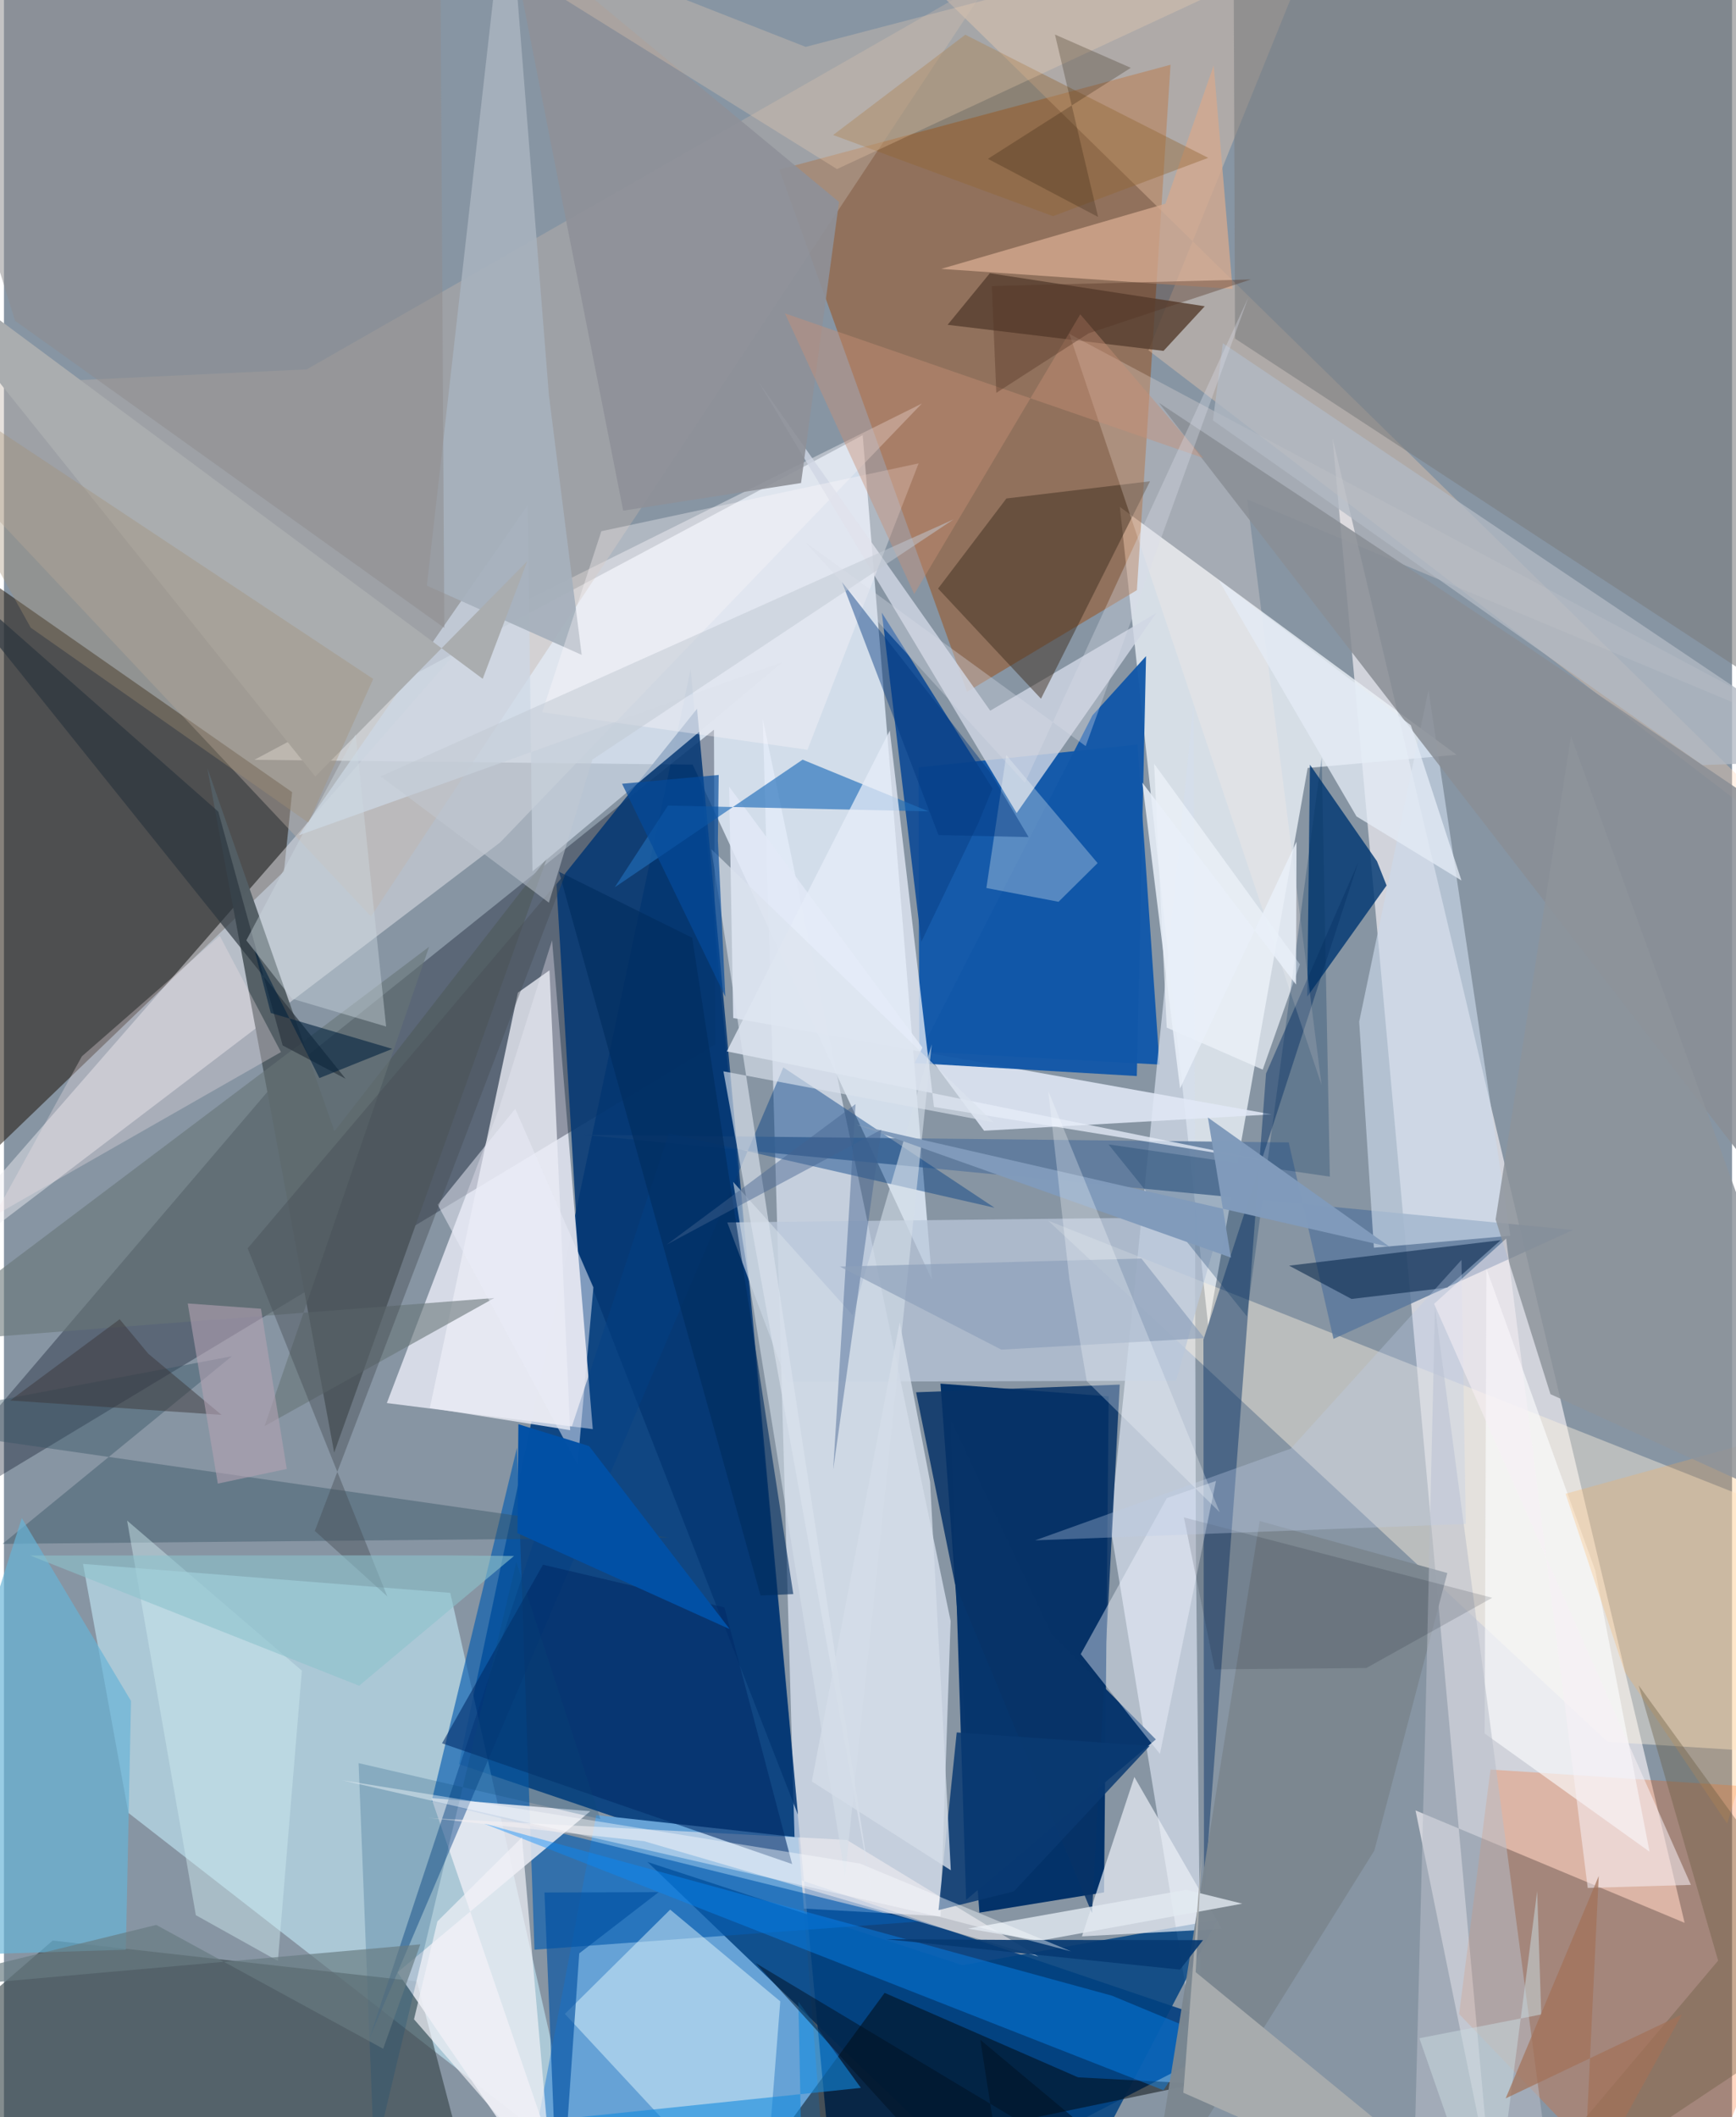 <svg xmlns="http://www.w3.org/2000/svg" width="228" height="278" viewBox="0 0 836 1024"><path fill="#8795a3" d="M0 0h836v1024H0z"/><path fill="#104682" fill-opacity=".992" d="M220.124 853.244l382.85 129.838L403.531 1086l-71.333-762.3z"/><path fill="#013068" fill-opacity=".973" d="M534.421 675.373l-2.226 239.916-60.302 9.79-18.839-255.855z"/><path fill="#e6effc" fill-opacity=".792" d="M415.44 210.494l-294.328 157.01 212.063 2.318L448.944 619z"/><path fill="#eeebf1" fill-opacity=".714" d="M682.87 875.638l36.333 178.395-76.482-842.198 170.33 718.174z"/><path fill="#1c1207" fill-opacity=".529" d="M-36.33 260.505L139.396 383.13l-3.926 38.3L-62 611.608z"/><path fill="#ecf2f9" fill-opacity=".784" d="M582.63 641.693l-42.8-396.525 162.892 119.88-72.01 6.389z"/><path fill="#e7f0fe" fill-opacity=".639" d="M453.086 926.83l4.884-142.8-90.88-436.26 16.345 575.15z"/><path fill="#d8dbe7" fill-opacity=".976" d="M265.167 454.772l19.69 236.45-99.632-12.61 54.14-142.06z"/><path fill="#014fab" fill-opacity=".847" d="M559.02 514.89l-10.647-154.756-105.935 10.992.365 137.427z"/><path fill="#a04300" fill-opacity=".435" d="M548.087 285.433l-82.176 49.194-90.793-252.625 189.239-50.67z"/><path fill="#c7f1ff" fill-opacity=".557" d="M60.192 876.828l-21.944-120.43L215.906 770.4l62.088 275.992z"/><path fill="#000c20" fill-opacity=".329" d="M132.813 521.802l210.665-168.89.598 152.26L-62 750.127z"/><path fill="#344246" fill-opacity=".608" d="M199.747 958.345L23.572 938.586l-84.545 73.167L233.222 1086z"/><path fill="#d4deeb" fill-opacity=".722" d="M576.607 749.278l2.708 258.817-44.097-270.04L575.57 339.85z"/><path fill="#66a2d6" d="M246.935 1086l150.861-24.983-13.535-172.35-97.75-10.781z"/><path fill="#edeef2" fill-opacity=".467" d="M-62 637.222l302.09-229.82 203.928-212.195-212.526 105.672z"/><path fill="#004280" fill-opacity=".843" d="M463.63 950.482l123.3-21.946L504.668 1086l-193.33-185.417z"/><path fill="#fff2e1" fill-opacity=".424" d="M505.13 590.38l270.725 252.11 68.147 4.272L898 746.024z"/><path fill="#5b799d" fill-opacity=".843" d="M621.527 552.548l-341.185-3.68 478.687 46.018-115.827 52.688z"/><path fill="#d0d6e3" fill-opacity=".812" d="M489.918 393.272l-124.79-208.427 111.995 158.896 80.301-47.186z"/><path fill="#075daf" fill-opacity=".651" d="M206.882 871.175l41.315-171.014 8.444 242.834 185.805-13.606z"/><path fill="#e2e9f6" fill-opacity=".859" d="M613.257 538.984l-260.46-46.599-1.989-111.901 123.345 166.412z"/><path fill="#ff5800" fill-opacity=".243" d="M719.158 855.86l-15.189 118.25L811.4 1086 898 867.646z"/><path fill="#013872" fill-opacity=".816" d="M664.228 416.55l4.644 11.734-38.38 53.772 1.306-112.184z"/><path fill="#053874" fill-opacity=".867" d="M277.837 605.314l106.261 272.338L335.3 342.801l-68.011 84.93z"/><path fill="#545f65" fill-opacity=".984" d="M159.754 702.589l102.923-287.59-102.778 132.14-61.512-175.658z"/><path fill="#e8ebf3" fill-opacity=".859" d="M283.648 876.024l-93.245 77.926L280.809 1086 206.78 869.67z"/><path fill="#ffd6b5" fill-opacity=".329" d="M631.053-21.73l-77.346 191.188L898 433.103 392.668-62z"/><path fill="#c0b4ab" fill-opacity=".4" d="M478.238-11.065L146.452 178.661-62 188.447l239.541 254.8z"/><path fill="#e7faff" fill-opacity=".467" d="M375.558 967.993l-53.265-44.374-50.937 50.443L367 1076.968z"/><path fill="#0a3465" fill-opacity=".475" d="M580.552 917.774l30.002-398.524 44.587-102.147-74.878 230.843z"/><path fill="#ebecf4" fill-opacity=".788" d="M263.906 469.309l10 222.42-67.855-10.787 42.559-200.814z"/><path fill="#b9c8db" fill-opacity=".722" d="M567.066 667.781l-188.19.594-28.946-77.138 239.507-2.69z"/><path fill="#7b7d7f" fill-opacity=".584" d="M898 361.745V-62H594.733l.824 225.75z"/><path fill="#1157a8" fill-opacity=".957" d="M552.506 317.358l-25.92 28.629-86.08 168.18 107.538 6.281z"/><path fill="#0f4b95" fill-opacity=".91" d="M471.404 398.022l-27.633 57.536-19.093-159.23 53.56 85.018z"/><path fill="#ebeff6" fill-opacity=".702" d="M534.378 897.286l-12.885 39.257 67.698-3.608-42.334-73.47z"/><path fill="#000607" fill-opacity=".486" d="M519.638 1004.744l57.782 3.03-216.647 45.137 65.274-89.03z"/><path fill="#1f6db9" fill-opacity=".643" d="M321.23 389.632l-25.719 39.497 90.844-61.704 60.964 25.01z"/><path fill="#058afd" fill-opacity=".412" d="M560.92 1010.961L231.978 881.91l304.058 83.333 43.546 18.095z"/><path fill="#403123" fill-opacity=".506" d="M451.903 284.666l33.05-43.566 69.485-8.323-52.748 105.169z"/><path fill="#335262" fill-opacity=".412" d="M-62 688.439l383.659 55.243-322.356 3.041 110.928-90.746z"/><path fill="#68b4d7" fill-opacity=".678" d="M-58.934 946.673L58.97 943.02l2.5-120.33-52.847-88.451z"/><path fill="#034084" fill-opacity=".447" d="M479.235 584.147l-157.574-36.03-144.781 437.59L377.038 516.27z"/><path fill="#ccdaeb" fill-opacity=".643" d="M662.732 603.473l-7.114-109.331 33.526-160.375 39.583 263.934z"/><path fill="#584131" fill-opacity=".827" d="M476.935 132.158L456.519 157.1l104.442 12.615 19.953-21.59z"/><path fill="#07356c" fill-opacity=".988" d="M458.064 686.823l7.417 232.094 91.771-77.621-50.508-50.997z"/><path fill="#e6ecf8" fill-opacity=".757" d="M428.535 353.324l-78.829 155.189 263.133 53.43-162.92-26.552z"/><path fill="#7c8790" fill-opacity=".969" d="M662.963 895.045l-109.054 174.721 53.565-334.097 90.794 25.148z"/><path fill="#cdd8e5" fill-opacity=".718" d="M253.467 244.129l2.213 177.337 121.127-101.317-234.174 83.862z"/><path fill="#d4a98f" fill-opacity=".792" d="M561.91 98.524L453.397 130.05l140.959 9.692-9.118-108.081z"/><path fill="#fcfdff" fill-opacity=".62" d="M796.084 895.61L769.85 759.681l-52.683-146.07-.86 224.82z"/><path fill="#fff0e7" fill-opacity=".247" d="M601.428 241.52L898 365.442 515.389 161.487l122.028 363.276z"/><path fill="#002146" fill-opacity=".537" d="M621.711 612.155l30.207 16.097 46.333-5.477 25.824-22.952z"/><path fill="#073367" fill-opacity=".855" d="M459.997 765.733l-18.74-92.333 98.523-3.716-13.424 255.637z"/><path fill="#b9bec8" fill-opacity=".549" d="M692.287 632.1l60.079 453.9-69.597-60.978 4.803-189.128z"/><path fill="#f8f1f4" fill-opacity=".518" d="M407.73 889.9l92.71 56.422-190.797-55.82-104.414-11.214z"/><path fill="#898e95" fill-opacity=".859" d="M558.771 194.841l176.36 116.694 139.98 94.66L898 633.44z"/><path fill="#002a67" fill-opacity=".576" d="M348.55 777.454l-87.79-20.664-48.83 86.386 169.364 58.41z"/><path fill="#fcfffe" fill-opacity=".294" d="M475.263 429.504l34.919 6.653 18.895-18.704-44.178-52.26z"/><path fill="#a6b1bc" fill-opacity=".945" d="M263.624 191.046L243.616-62 204.61 283.253l74.875 33.487z"/><path fill="#f0f6ff" fill-opacity=".416" d="M520.915 800.045l38.311 48.265 27.12-132.026-23.78 8.296z"/><path fill="#edf3fb" fill-opacity=".698" d="M562.503 497.018l-6.086-127.613 70.53 97-17.992 50.946z"/><path fill="#926633" fill-opacity=".412" d="M507.493 104.55L401.138 65.301l63.935-48.503L582.58 76.344z"/><path fill="#8e9198" fill-opacity=".906" d="M299.564 246.992L244.15-34.616 403.983 97.67l-18.372 135.95z"/><path fill="#677577" fill-opacity=".584" d="M237.226 627.79l-111.141 61.962 79.581-231.814L-49.07 649.955z"/><path fill="#05315c" fill-opacity=".271" d="M637.483 366.251l3.943 202.851-107.084-15.594 66.93 83.158z"/><path fill="#d5dee9" fill-opacity=".584" d="M352.756 571.634l57.846 64.504 38.229-131.062-41.936 402.27z"/><path fill="#cfebef" fill-opacity=".455" d="M92.831 926.306l39.688 22.124 11.6-140.393-84.54-72.574z"/><path fill="#094875" fill-opacity=".224" d="M171.569 852.759l116.952 27.063-40.634-124.298-68.765 288.375z"/><path fill="#ffdcb8" fill-opacity=".247" d="M402.992 81.771L172.276-62l215.58 84.68L712.11-62z"/><path fill="#e4ebf5" fill-opacity=".773" d="M680.63 350.79l-92.993-70.252 66.677 114.327 50.78 31z"/><path fill="#b2bac4" fill-opacity=".776" d="M584.868 203.334l4.797-37.32 299.87 201.552-67.792 2.485z"/><path fill="#0050a1" fill-opacity=".639" d="M278.31 944.774L268.482 1086l-6.996-170.66 55.242-.18z"/><path fill="#f2f2f8" fill-opacity=".694" d="M264.92 1053.166l-66.547-76.511 11.319-47.345 40.912-40.66z"/><path fill="#ffaf4d" fill-opacity=".239" d="M833.646 882.018l59.827-197.657-138.009 38.12 28.6 86.057z"/><path fill="#e2e9f1" fill-opacity=".8" d="M571.88 914.012l-105.558 18.78 34.718 5.907 98.033-17.963z"/><path fill="#a7abad" d="M570.547 1012.18l9.023-118.305-3.042 59.998L737.798 1086z"/><path fill="#012c5d" fill-opacity=".604" d="M381.863 771.015l-15.86.682-97.483-350.052 64.434 31.925z"/><path fill="#eaecf8" fill-opacity=".514" d="M277.498 708.345l7.667-85.662-37.813-86.393-37.529 46.38z"/><path fill="#464f56" fill-opacity=".427" d="M185.437 772.087L117.91 603.782 271.9 421.925 150.38 740.443z"/><path fill="#158add" fill-opacity=".592" d="M386.763 1086l-2.442-117.872 30.235 41.709-394.247 40.992z"/><path fill="#aaadaf" fill-opacity=".996" d="M253.17 271.401l-102.558 104.19L-62 110.328l293.609 217.99z"/><path fill="#dbe2ee" fill-opacity=".635" d="M348.06 518.164l130.836 24.712L342.21 410.73l77.337 503.047z"/><path fill="#2b353d" fill-opacity=".671" d="M-39.256 266.547l204.529 255.208-30.45-16.112-31.126-113.075z"/><path fill="#0a3a72" fill-opacity=".851" d="M488.537 914.822l-36.424 9.037 8.808-85.947 93.35 6.54z"/><path fill="#65593e" fill-opacity=".369" d="M898 962.816L713.103 1086 829.27 948.287l-38.458-133.162z"/><path fill="#f2e3e9" fill-opacity=".318" d="M134.008 508.855L-4.695 588.032 37.7 510.906l66.697-58.265z"/><path fill="#fffafe" fill-opacity=".337" d="M260.381 344.48l28.62-87.553 153.477-32.8-53.758 138.506z"/><path fill="#00091a" fill-opacity=".137" d="M570.82 733.92l149.15 38.87-60.903 33.976-73.274.631z"/><path fill="#819bbb" fill-opacity=".996" d="M593.569 608.248l-181.023-64.24 257.997 59.158-88.112-62.657z"/><path fill="#8f8c8e" fill-opacity=".522" d="M210.898-62l2.138 365.69L5.369 155.152-62-62z"/><path fill="#446490" fill-opacity=".447" d="M320.675 601.953L424.43 546.37l-23.26 164.414 10.818-176.783z"/><path fill="#c99176" fill-opacity=".431" d="M580.23 221.53l-202.408-69.944 62.547 135.719 80.313-135.283z"/><path fill="#0250a6" fill-opacity=".984" d="M248.416 741.545l102.695 46.42-68.043-88.548-34.2-10.574z"/><path fill="#063972" fill-opacity=".914" d="M568.948 952.637l-142.226-14.733 58.678.366 94.684.104z"/><path fill="#a29075" fill-opacity=".357" d="M12.948 303.593l134.31 94.28 31.386-69.487L-62 168.766z"/><path fill="#d4dde8" fill-opacity=".8" d="M448.053 716.726l-14.72-77.206-42.514 222.102 67.241 42.962z"/><path fill="#fafdff" fill-opacity=".412" d="M516.218 943.794l-62.797-16.487-289.724-66.246 250.436 40.28z"/><path fill="#8cc2cc" fill-opacity=".592" d="M12.722 752.348l159.095 62.982 74.915-62.747-34.466-.31z"/><path fill="#00367e" fill-opacity=".443" d="M405.388 281.476l71.537 91.774 18.767 31.624-43.604-.994z"/><path fill="#03223f" fill-opacity=".596" d="M120.914 458.35l8.151 31.583 58.792 17.363-35.245 14.126z"/><path fill="#bdcbe9" fill-opacity=".329" d="M498.86 745.007l208.336-7.916L705.1 609.39l-82.567 91.257z"/><path fill="#e9f0f9" fill-opacity=".859" d="M550.72 378.563l74.345 97.624.235-69.088-56.339 119.345z"/><path fill="#8ea1ba" fill-opacity=".686" d="M580.755 647.208l-30.487-38.499-145.86 3.902 78.106 40.157z"/><path fill="#c1c8d2" fill-opacity=".514" d="M182.27 375.499l81.35 61.096 21.031-69.192 174.665-116.141z"/><path fill="#f8fdff" fill-opacity=".286" d="M523.834 668.023l-8.436-49.396-10.187-90.964 82.927 203.743z"/><path fill="#8d939a" fill-opacity=".835" d="M721.627 589.822l36.45-233.862L898 742.69l-149.841-68.382z"/><path fill="#044a9c" fill-opacity=".675" d="M299.023 379.085l49.959 103.007-3.586-75.572.37-31.697z"/><path fill="#2e1d0a" fill-opacity=".255" d="M529.313 104.932l-20.875-88.236 36.696 16.108-69.124 44.015z"/><path fill="#3a3637" fill-opacity=".475" d="M69.865 654.786L55.97 638.074 2.985 677.367l102.278 6.966z"/><path fill="#b3a2b2" fill-opacity=".6" d="M103.46 717.571l-14.55-87.14 35.434 2.576 12.461 77.469z"/><path fill="#c8d9df" fill-opacity=".525" d="M741.724 914.707L719.565 1086l-34.828-100.18 58.963-11.497z"/><path fill="#f7f1f6" fill-opacity=".537" d="M726.72 599.059l-34.848 31.554 124.222 281.029-49.913 1.493z"/><path fill="#cdd8e0" fill-opacity=".42" d="M170.12 355.146L184.875 496.5l-45.566-13.478-22.053-28.208z"/><path fill="#dadde9" fill-opacity=".345" d="M493.894 378.606l108.02-234.544-78.602 216.8-135.68-98.66z"/><path fill="#a27157" fill-opacity=".71" d="M726.49 1014.915l45.015-107.537-7.337 153.17 47.6-86.207z"/><path fill="#677a81" fill-opacity=".671" d="M-59.145 963.556l260.564-23.143-17.958 50.496-109.783-59.895z"/><path fill="#533425" fill-opacity=".376" d="M603.195 135.16l-125.294 3.2 2.167 51.644 44.693-28.812z"/><path fill="#000f1f" fill-opacity=".482" d="M472.36 986.615L487.754 1086l-124.09-136.53L591.334 1086z"/></svg>